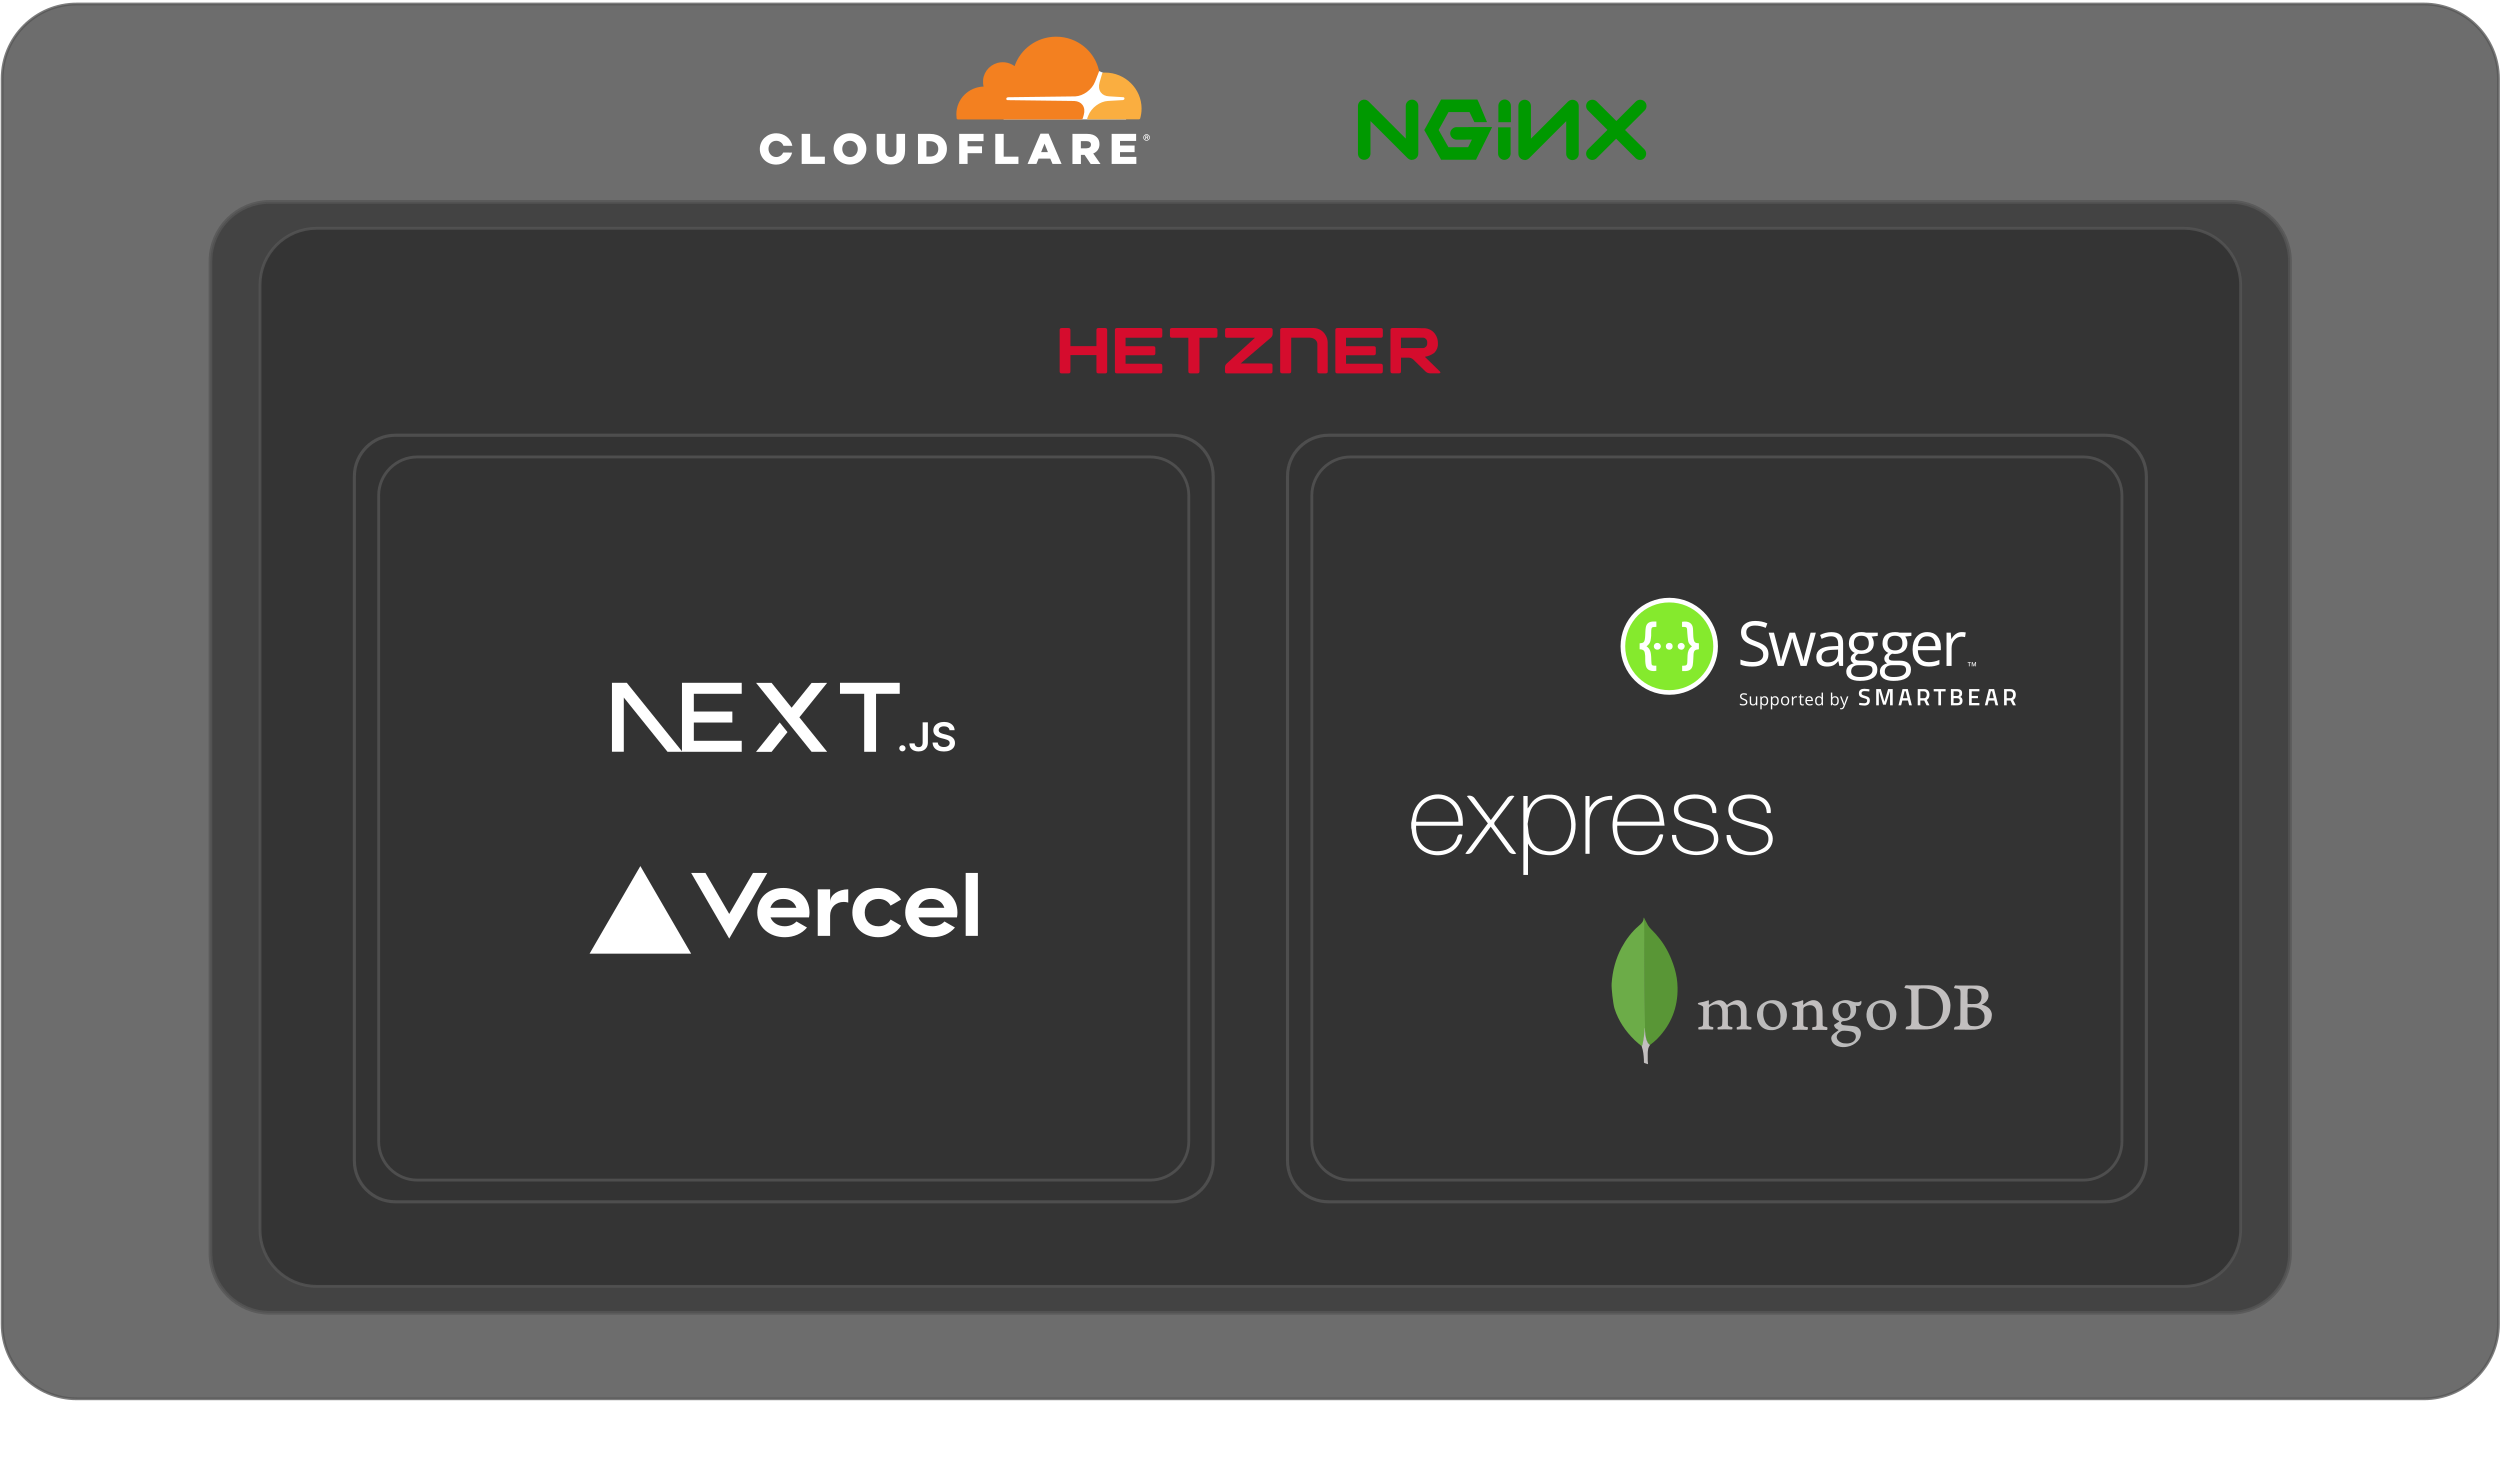 <svg width="4024" height="2383" xmlns="http://www.w3.org/2000/svg" xmlns:xlink="http://www.w3.org/1999/xlink" xml:space="preserve" overflow="hidden"><defs><filter id="fx0" x="-10%" y="-10%" width="120%" height="120%" filterUnits="userSpaceOnUse" primitiveUnits="userSpaceOnUse"><feComponentTransfer color-interpolation-filters="sRGB"><feFuncR type="discrete" tableValues="0.067 0.067"/><feFuncG type="discrete" tableValues="0.067 0.067"/><feFuncB type="discrete" tableValues="0.067 0.067"/><feFuncA type="linear" slope="1" intercept="0"/></feComponentTransfer><feGaussianBlur stdDeviation="14.749 14.758"/></filter><filter id="fx1" x="-10%" y="-10%" width="120%" height="120%" filterUnits="userSpaceOnUse" primitiveUnits="userSpaceOnUse"><feComponentTransfer color-interpolation-filters="sRGB"><feFuncR type="discrete" tableValues="0 0"/><feFuncG type="discrete" tableValues="0 0"/><feFuncB type="discrete" tableValues="0 0"/><feFuncA type="linear" slope="0.71" intercept="0"/></feComponentTransfer><feGaussianBlur stdDeviation="14.808 14.792"/></filter><filter id="fx2" x="-10%" y="-10%" width="120%" height="120%" filterUnits="userSpaceOnUse" primitiveUnits="userSpaceOnUse"><feComponentTransfer color-interpolation-filters="sRGB"><feFuncR type="discrete" tableValues="0 0"/><feFuncG type="discrete" tableValues="0 0"/><feFuncB type="discrete" tableValues="0 0"/><feFuncA type="linear" slope="0.71" intercept="0"/></feComponentTransfer><feGaussianBlur stdDeviation="14.808 14.792"/></filter><clipPath id="clip3"><rect x="0.232" y="0.086" width="647.537" height="387.829"/></clipPath><clipPath id="clip4"><rect x="0" y="0" width="648" height="388"/></clipPath><clipPath id="clip5"><rect x="0" y="0" width="648" height="388"/></clipPath><clipPath id="clip6"><rect x="1844" y="697" width="619" height="73"/></clipPath><clipPath id="clip7"><rect x="1844" y="697" width="619" height="73"/></clipPath><clipPath id="clip8"><rect x="1844" y="697" width="619" height="73"/></clipPath><clipPath id="clip9"><rect x="0.201" y="0.241" width="366.597" height="336.518"/></clipPath><clipPath id="clip10"><rect x="0" y="0" width="367" height="337"/></clipPath><clipPath id="clip11"><rect x="0" y="0" width="367" height="337"/></clipPath><clipPath id="clip12"><rect x="1091" y="1563" width="625" height="141"/></clipPath><clipPath id="clip13"><rect x="1091" y="1563" width="625" height="141"/></clipPath><clipPath id="clip14"><rect x="1091" y="1563" width="625" height="141"/></clipPath><clipPath id="clip15"><rect x="0.201" y="0.241" width="366.597" height="336.518"/></clipPath></defs><g transform="translate(-142 -169)"><g><path d="M145.5 295.583C145.5 229.263 199.263 175.5 265.583 175.5L4043.42 175.5C4109.74 175.5 4163.5 229.263 4163.5 295.583L4163.5 2300.42C4163.5 2366.74 4109.74 2420.5 4043.42 2420.5L265.583 2420.5C199.263 2420.5 145.5 2366.74 145.5 2300.42Z" stroke="#565656" stroke-width="4.583" stroke-linecap="butt" stroke-linejoin="miter" stroke-miterlimit="8" stroke-opacity="0.773" fill="#212121" fill-rule="evenodd" fill-opacity="0.655"/><g><g><g><path d="M2414.81 426.481C2412.18 426.481 2409.62 425.464 2407.65 423.524L2347.92 363.796 2347.92 416.156C2347.92 421.7 2343.4 426.25 2337.83 426.25 2332.26 426.25 2327.74 421.977 2327.74 416.156L2327.74 339.474C2327.74 335.386 2330.21 331.714 2333.97 330.143 2337.74 328.573 2342.06 329.45 2344.97 332.337L2404.7 392.066 2404.7 339.474C2404.7 333.931 2409.22 329.381 2414.79 329.381 2420.36 329.381 2424.88 333.908 2424.88 339.474L2424.88 416.156C2424.88 421.7 2420.36 426.25 2414.79 426.25M2461.51 329.242 2458.74 334.416 2437.26 373.404 2434.49 378.323 2437.26 383.243 2458.74 420.96 2461.63 426.134 2517.76 426.134 2520.53 420.452 2536.56 388.163 2543.72 373.519 2527.46 373.519 2486.46 373.635C2481.15 373.566 2476.23 378.393 2476.23 383.728 2476.23 389.064 2481.12 393.891 2486.46 393.822L2511.17 393.706 2505.12 405.947 2473.39 405.947 2457.61 378.185 2473.5 349.429 2507.32 349.429 2515.17 365.597 2535.49 365.597 2522.7 334.924 2519.93 329.242 2461.49 329.242M2563.72 329.127C2558.41 329.196 2553.69 334.07 2553.79 339.336L2553.79 365.666 2573.97 365.666 2573.97 339.336C2574.04 333.977 2569.35 329.058 2563.76 329.127M2596.1 426.481C2590.56 426.481 2586.01 421.954 2586.01 416.387L2586.01 339.636C2586.01 334.093 2590.53 329.543 2596.1 329.543 2601.67 329.543 2606.19 334.07 2606.19 339.636L2606.19 392.228 2665.92 332.499C2668.81 329.612 2673.15 328.757 2676.92 330.305 2680.68 331.852 2683.15 335.548 2683.15 339.636L2683.15 416.618C2683.15 422.161 2678.63 426.712 2673.06 426.712 2667.49 426.712 2662.97 422.185 2662.97 416.618L2662.97 364.003 2603.24 423.732C2601.34 425.626 2598.78 426.688 2596.08 426.688M2757.87 378.046 2789.28 346.773C2793.21 342.847 2793.21 336.449 2789.31 332.499 2785.4 328.55 2778.98 328.573 2775.03 332.476L2743.62 363.819 2712.21 332.476C2708.28 328.55 2701.86 328.55 2697.93 332.499 2694.01 336.449 2694.01 342.847 2697.96 346.773L2729.37 378.046 2697.98 409.227C2694.05 413.154 2694.05 419.552 2697.96 423.501 2699.85 425.418 2702.42 426.504 2704.89 426.504 2707.36 426.504 2710.04 425.534 2712 423.547L2743.34 392.297 2774.69 423.547C2776.58 425.441 2779.14 426.504 2781.8 426.504 2784.46 426.504 2786.97 425.511 2788.73 423.501 2792.66 419.575 2792.66 413.177 2788.71 409.227L2757.41 378.046M2563.26 426.411C2557.94 426.342 2553.23 421.469 2553.32 416.202L2553.32 373.935 2573.51 373.935 2573.51 416.156C2573.58 421.515 2568.89 426.434 2563.3 426.365" fill="#009900" fill-rule="nonzero" fill-opacity="1"/></g></g></g><g><g><g><path d="M615.158 167.473C612.267 167.491 609.909 165.161 609.892 162.27 609.892 162.249 609.892 162.228 609.892 162.207 609.892 159.359 612.223 156.941 615.158 156.941 618.006 156.941 620.424 159.272 620.424 162.207 620.376 165.095 618.046 167.425 615.158 167.473M615.158 157.978C612.825 157.985 610.936 159.874 610.929 162.207 610.936 164.54 612.825 166.429 615.158 166.436 617.491 166.429 619.38 164.54 619.387 162.207 619.38 159.874 617.491 157.985 615.158 157.978M617.834 164.97 616.622 164.97 615.587 162.983 614.206 162.983 614.206 164.97 613.083 164.97 613.083 159.185 615.846 159.185C617.058 159.185 617.834 159.96 617.834 161.085 617.846 161.861 617.358 162.558 616.624 162.81L617.836 164.992ZM615.761 161.948C616.193 161.948 616.624 161.688 616.624 161.085 616.624 160.394 616.28 160.222 615.761 160.222L614.036 160.222 614.036 161.948 615.761 161.948ZM103.419 204.852 66.582 204.852 66.582 156.422 80.049 156.422 80.049 193.109 103.444 193.109ZM117.318 180.766 117.318 180.597C117.318 166.698 128.539 155.392 143.476 155.392 158.412 155.392 169.461 166.528 169.461 180.427L169.461 180.597C169.461 194.496 158.24 205.802 143.303 205.802 128.367 205.802 117.318 194.665 117.318 180.766M155.819 180.766 155.819 180.597C155.819 173.605 150.812 167.558 143.386 167.558 136.047 167.558 131.128 173.515 131.128 180.507L131.128 180.677C131.128 187.669 136.135 193.715 143.473 193.715 150.896 193.715 155.819 187.758 155.819 180.766M185.943 183.614 185.943 156.422 199.583 156.422 199.583 183.355C199.583 190.347 203.121 193.631 208.477 193.631 213.833 193.631 217.371 190.436 217.371 183.704L217.371 156.422 231.011 156.422 231.011 183.268C231.011 198.892 222.117 205.709 208.307 205.709 194.581 205.709 185.948 198.802 185.948 183.607M251.553 156.415 270.2 156.415C287.465 156.415 297.566 166.342 297.566 180.328L297.566 180.497C297.566 194.481 287.38 204.842 269.943 204.842L251.555 204.842 251.555 156.422ZM270.457 192.93C278.486 192.93 283.834 188.527 283.834 180.672L283.834 180.502C283.834 172.732 278.483 168.244 270.457 168.244L265.018 168.244 265.018 192.848 270.457 192.848ZM330.454 176.443 353.416 176.443 353.416 187.579 330.454 187.579 330.454 204.844 317.076 204.844 317.076 156.422 355.835 156.422 355.835 168.162 330.456 168.162ZM411.341 204.847 374.504 204.847 374.504 156.422 387.882 156.422 387.882 193.109 411.366 193.109ZM446.39 156.076 459.339 156.076 479.971 204.849 465.551 204.849 462.013 196.216 443.366 196.216 439.912 204.849 425.841 204.849 446.39 156.076ZM458.217 185.771 452.866 172.071 447.428 185.798 458.217 185.798ZM497.236 156.422 520.114 156.422C527.538 156.422 532.632 158.322 535.911 161.688 538.759 164.451 540.225 168.159 540.225 172.997L540.225 173.166C540.225 180.59 536.25 185.512 530.298 188.015L541.866 204.936 526.326 204.936 516.571 190.262 510.701 190.262 510.701 204.936 497.234 204.936 497.234 156.422ZM519.533 179.644C524.108 179.644 526.697 177.4 526.697 173.949L526.697 173.779C526.697 169.982 523.934 168.084 519.445 168.084L510.641 168.084 510.641 179.652 519.535 179.652ZM572.882 175.156 596.104 175.156 596.104 185.771 572.882 185.771 572.882 193.454 598.867 193.454 598.867 204.849 559.589 204.849 559.589 156.422 598.523 156.422 598.523 167.818 572.882 167.818ZM37.206 186.467C35.306 190.696 31.336 193.718 26.155 193.718 18.816 193.718 13.809 187.586 13.809 180.679L13.809 180.51C13.809 173.518 18.729 167.561 26.067 167.561 31.593 167.561 35.822 170.929 37.548 175.59L51.706 175.59C49.462 164.022 39.273 155.474 26.155 155.474 11.221 155.47 0 166.783 0 180.679L0 180.849C0 194.748 11.051 205.884 25.985 205.884 38.762 205.884 48.776 197.595 51.364 186.544L37.206 186.457Z" fill="#FFFFFF" fill-rule="nonzero" fill-opacity="1" transform="matrix(1.012 0 0 1 1365 228.057)"/><path d="M387.693 133.115 582.617 133.115 582.617 79.16 545.586 57.925 539.197 55.162 387.695 56.197Z" fill="#FFFFFF" fill-rule="nonzero" fill-opacity="1" transform="matrix(1.012 0 0 1 1365 228.057)"/><path d="M515.195 126.036C517.007 119.819 516.317 114.122 513.294 109.895 510.532 106.01 505.871 103.764 500.256 103.507L393.989 102.125C393.332 102.13 392.716 101.806 392.348 101.262 392.004 100.744 391.917 100.051 392.089 99.362 392.433 98.328 393.47 97.55 394.592 97.462L501.809 96.081C514.499 95.475 528.311 85.204 533.146 72.597L539.277 56.602C539.536 55.911 539.621 55.22 539.447 54.529 532.547 23.307 504.662 0 471.341 0 440.61 0 414.538 19.856 405.215 47.392 398.893 42.685 391.046 40.499 383.202 41.261 368.442 42.729 356.616 54.554 355.147 69.316 354.803 73.113 355.06 76.828 355.922 80.279 331.837 80.97 312.59 100.652 312.59 124.909 312.59 127.09 312.759 129.223 313.021 131.38 313.191 132.415 314.056 133.193 315.093 133.193L511.225 133.193C512.347 133.193 513.406 132.417 513.728 131.292L515.197 126.026Z" fill="#F38020" fill-rule="nonzero" fill-opacity="1" transform="matrix(1.012 0 0 1 1365 228.057)"/><path d="M549.034 57.753 546.102 57.84C545.411 57.84 544.808 58.359 544.551 59.052L540.431 73.472C538.618 79.688 539.309 85.386 542.331 89.612 545.094 93.498 549.754 95.744 555.369 96.001L577.986 97.382C578.643 97.377 579.258 97.701 579.627 98.245 579.971 98.764 580.058 99.539 579.886 100.145 579.542 101.18 578.504 101.958 577.382 102.045L553.816 103.427C541.039 104.033 527.315 114.303 522.48 126.911L520.754 131.314C520.41 132.177 521.013 133.04 521.966 133.04L602.936 133.04C603.886 133.04 604.749 132.434 605.008 131.489 606.39 126.482 607.189 121.213 607.189 115.777 607.189 83.835 581.119 57.765 549.092 57.765" fill="#FAAE40" fill-rule="nonzero" fill-opacity="1" transform="matrix(1.012 0 0 1 1365 228.057)"/></g></g></g><g clip-path="url(#clip3)" filter="url(#fx0)" transform="matrix(5.998 0 0 5.995 211 225)"><g clip-path="url(#clip4)"><g clip-path="url(#clip5)" transform="matrix(1 0 0 1 -2.30968e-06 -5.51343e-07)"><path d="M44.978 60.815C44.978 52.003 52.117 44.859 60.924 44.859L587.076 44.859C595.883 44.859 603.022 52.003 603.022 60.815L603.022 327.185C603.022 335.997 595.883 343.141 587.076 343.141L60.924 343.141C52.117 343.141 44.978 335.997 44.978 327.185Z" stroke="#565656" stroke-width="1" stroke-linecap="butt" stroke-linejoin="miter" stroke-miterlimit="8" stroke-opacity="0.773" fill="#2D2D2D" fill-rule="evenodd" fill-opacity="0.651"/></g></g></g><path d="M560.5 627.594C560.5 577.284 601.284 536.5 651.594 536.5L3657.41 536.5C3707.72 536.5 3748.5 577.284 3748.5 627.594L3748.5 2148.41C3748.5 2198.72 3707.72 2239.5 3657.41 2239.5L651.594 2239.5C601.284 2239.5 560.5 2198.72 560.5 2148.41Z" stroke="#565656" stroke-width="4.583" stroke-linecap="butt" stroke-linejoin="miter" stroke-miterlimit="8" stroke-opacity="0.773" fill="#2D2D2D" fill-rule="evenodd" fill-opacity="0.651"/><g clip-path="url(#clip6)"><g clip-path="url(#clip7)"><g clip-path="url(#clip8)"><path d="M571.296 46.347C576.716 45.411 581.822 43.156 586.165 39.782L586.165 39.782C590.172 35.588 592.181 29.872 591.68 24.093 591.695 19.389 590.399 14.774 587.938 10.766 584.304 4.569 577.783 0.63 570.607 0.295L567.029 0.295 558.659 0 520.781 0C518.483 0 517.498 0.952 517.498 3.282L517.498 69.652C517.498 71.95 518.45 72.934 520.781 72.934L530.628 72.934C532.925 72.934 533.91 71.982 533.91 69.652L533.91 47.66 545.956 47.66C548.605 47.798 551.124 48.854 553.079 50.647L572.182 69.849C573.924 71.63 576.262 72.705 578.747 72.869L593.419 72.869C595.717 72.869 596.275 71.523 594.667 69.882ZM568.802 32.233 533.844 32.233 533.844 15.493 568.802 15.493C572.352 15.929 575 18.974 574.94 22.55L574.94 25.143C575.002 28.726 572.357 31.781 568.802 32.233Z" fill="#D50C2D" fill-rule="nonzero" fill-opacity="1" transform="matrix(1.029 0 0 1 1847.63 697)"/><path d="M502.202 57.507 447.945 57.507 447.945 43.82 491.239 43.82C493.537 43.82 494.522 42.868 494.522 40.537L494.522 32.561C494.522 30.263 493.57 29.279 491.239 29.279L447.912 29.279 447.912 15.624 502.202 15.624C504.5 15.624 505.485 14.672 505.485 12.342L505.485 3.282C505.485 0.985 504.533 0 502.202 0L434.52 0C432.222 0 431.238 0.952 431.238 3.282L431.238 69.718C431.238 72.015 432.189 73 434.52 73L502.202 73C504.5 73 505.485 72.048 505.485 69.718L505.485 60.757C505.485 58.459 504.402 57.507 502.202 57.507Z" fill="#D50C2D" fill-rule="nonzero" fill-opacity="1" transform="matrix(1.029 0 0 1 1847.63 697)"/><path d="M419.257 23.961C419.328 19.317 418.039 14.752 415.548 10.832 411.889 4.481 405.272 0.407 397.954 6.26062e-07L348.194 0C345.863 0 344.911 0.952 344.911 3.282L344.911 69.652C344.911 71.95 345.863 72.934 348.194 72.934L358.894 72.934C361.192 72.934 362.176 72.015 362.176 69.652L362.176 15.526 390.996 15.526C397.134 15.526 403.108 19.596 403.108 25.734L403.108 69.718C403.108 72.015 404.06 73 406.39 73L416.073 73C418.403 73 419.355 72.048 419.355 69.718Z" fill="#D50C2D" fill-rule="nonzero" fill-opacity="1" transform="matrix(1.029 0 0 1 1847.63 697)"/><path d="M329.78 57.08 283.006 57.08 329.878 15.887C331.78 14.431 332.973 12.235 333.16 9.847L333.16 3.282C333.16 0.985 332.176 0 329.878 0L262.031 0C259.734 0 258.749 0.952 258.749 3.282L258.749 12.374C258.749 14.672 259.701 15.657 262.031 15.657L305.523 15.657 261.9 56.588C260.014 58.057 258.825 60.246 258.618 62.628L258.618 69.75C258.618 72.048 259.57 73.033 261.9 73.033L329.681 73.033C331.979 73.033 332.963 72.081 332.963 69.75L332.963 60.33C333.029 58.032 332.077 57.08 329.78 57.08Z" fill="#D50C2D" fill-rule="nonzero" fill-opacity="1" transform="matrix(1.029 0 0 1 1847.63 697)"/><path d="M243.519 0 175.771 0C173.44 0 172.488 0.919 172.488 3.282L172.488 12.342C172.488 14.639 173.408 15.624 175.771 15.624L201.308 15.624 201.308 69.718C201.308 72.015 202.26 73 204.59 73L215.422 73C217.719 73 218.704 72.048 218.704 69.718L218.704 15.591 243.552 15.591C245.849 15.591 246.834 14.639 246.834 12.309L246.834 3.282C246.768 1.05 245.817 0 243.519 0Z" fill="#D50C2D" fill-rule="nonzero" fill-opacity="1" transform="matrix(1.029 0 0 1 1847.63 697)"/><path d="M157.258 57.507 103.099 57.507 103.099 43.82 146.394 43.82C148.691 43.82 149.676 42.868 149.676 40.537L149.676 32.561C149.676 30.263 148.757 29.279 146.394 29.279L103.099 29.279 103.099 15.624 157.258 15.624C159.556 15.624 160.541 14.672 160.541 12.342L160.541 3.282C160.541 0.985 159.589 0 157.258 0L89.707 0C87.409 0 86.425 0.952 86.425 3.282L86.425 69.718C86.425 72.015 87.377 73 89.707 73L157.258 73C159.556 73 160.541 72.048 160.541 69.718L160.541 60.757C160.508 58.459 159.556 57.507 157.258 57.507Z" fill="#D50C2D" fill-rule="nonzero" fill-opacity="1" transform="matrix(1.029 0 0 1 1847.63 697)"/><path d="M70.998 0 60.789 0C58.492 0 57.507 0.952 57.507 3.282L57.507 29.115 16.838 29.115 16.838 3.282C16.838 0.985 15.887 0 13.556 0L3.282 0C0.952 0 0 0.952 0 3.282L0 69.75C0 72.081 0.952 73.033 3.282 73.033L13.556 73.033C15.854 73.033 16.838 72.114 16.838 69.75L16.838 43.491 57.54 43.491 57.54 69.75C57.54 72.048 58.492 73.033 60.822 73.033L71.03 73.033C73.328 73.033 74.313 72.081 74.313 69.75L74.313 3.282C74.247 1.05 73.295 0 70.998 0Z" fill="#D50C2D" fill-rule="nonzero" fill-opacity="1" transform="matrix(1.029 0 0 1 1847.63 697)"/></g></g></g><g clip-path="url(#clip9)" filter="url(#fx1)" transform="matrix(4.995 0 0 5 487 644)"><g clip-path="url(#clip10)"><g clip-path="url(#clip11)" transform="matrix(1 0 0 1 -7.45058e-07 1.41263e-05)"><path d="M45.125 58.316C45.125 51.026 51.041 45.116 58.339 45.116L308.661 45.116C315.959 45.116 321.875 51.026 321.875 58.316L321.875 278.684C321.875 285.974 315.959 291.884 308.661 291.884L58.339 291.884C51.041 291.884 45.125 285.974 45.125 278.684Z" stroke="#565656" stroke-width="1" stroke-linecap="butt" stroke-linejoin="miter" stroke-miterlimit="8" stroke-opacity="0.773" fill="#343434" fill-rule="evenodd" fill-opacity="0.651"/></g></g></g><path d="M751.5 966.762C751.5 932.376 779.376 904.5 813.762 904.5L1993.24 904.5C2027.62 904.5 2055.5 932.376 2055.5 966.762L2055.5 2006.24C2055.5 2040.62 2027.62 2068.5 1993.24 2068.5L813.762 2068.5C779.376 2068.5 751.5 2040.62 751.5 2006.24Z" stroke="#565656" stroke-width="4.583" stroke-linecap="butt" stroke-linejoin="miter" stroke-miterlimit="8" stroke-opacity="0.773" fill="#343434" fill-rule="evenodd" fill-opacity="0.651"/><g><g><g><path d="M366.687 0.046 462.766 0.046 462.766 17.78 424.652 17.78 424.652 111.075 405.594 111.075 405.594 17.78 366.687 17.78 366.687 0.046ZM208.673 0.046 208.673 17.78 131.659 17.78 131.659 46.308 193.594 46.308 193.594 64.042 131.659 64.042 131.659 93.341 208.673 93.341 208.673 111.076 112.602 111.076 112.602 17.78 112.594 17.78 112.594 0.046 208.673 0.046ZM256.648 0.092 231.709 0.092 321.037 111.121 346.049 111.121 301.38 55.644 345.978 0.176 321.037 0.216 288.893 40.138 256.648 0.092ZM282.24 79.401 269.751 63.872 231.637 111.206 256.648 111.206 282.24 79.401Z" fill="#FFFFFF" fill-rule="nonzero" fill-opacity="1" transform="matrix(1.001 0 0 1 1127 1268)"/><path d="M113.27 111.075 23.821 0 0 0 0 111.028 19.057 111.028 19.057 23.733 89.33 111.075 113.27 111.075Z" fill="#FFFFFF" fill-rule="evenodd" fill-opacity="1" transform="matrix(1.001 0 0 1 1127 1268)"/><path d="M467.05 110.397C465.71 110.419 464.419 109.895 463.473 108.947 462.479 107.979 461.988 106.809 462 105.421 461.988 104.073 462.479 102.915 463.473 101.948 464.419 100.999 465.71 100.476 467.05 100.498 468.393 100.498 469.567 100.981 470.561 101.948 471.569 102.914 472.072 104.073 472.086 105.421 472.084 106.306 471.837 107.173 471.375 107.927 470.921 108.673 470.286 109.29 469.528 109.722 468.779 110.17 467.922 110.403 467.05 110.397ZM499.576 63.623 508.021 63.623 508.021 96.159C508.009 99.148 507.362 101.706 506.097 103.856 504.819 106.007 503.05 107.647 500.777 108.805 498.518 109.95 495.87 110.537 492.862 110.537 490.111 110.537 487.645 110.04 485.45 109.073 483.255 108.107 481.512 106.656 480.234 104.747 478.942 102.838 478.309 100.458 478.309 97.609L486.768 97.609C486.78 98.856 487.065 99.938 487.606 100.841 488.14 101.734 488.92 102.454 489.853 102.914 490.821 103.398 491.932 103.641 493.184 103.641 494.54 103.641 495.702 103.361 496.645 102.787 497.587 102.227 498.311 101.387 498.815 100.268 499.305 99.162 499.564 97.787 499.576 96.159L499.576 63.623ZM542.768 76.348C542.562 74.375 541.658 72.835 540.083 71.742 538.494 70.636 536.441 70.087 533.922 70.087 532.154 70.087 530.631 70.354 529.366 70.876 528.1 71.411 527.119 72.122 526.446 73.027 525.776 73.93 525.44 74.96 525.413 76.118 525.413 77.085 525.646 77.924 526.098 78.624 526.55 79.338 527.156 79.936 527.945 80.419 528.755 80.929 529.621 81.344 530.528 81.654 531.482 81.984 532.438 82.264 533.393 82.494L537.796 83.574C539.551 83.973 541.266 84.527 542.923 85.229 544.516 85.888 546.007 86.771 547.351 87.85 548.642 88.889 549.699 90.19 550.451 91.666 551.213 93.156 551.6 94.899 551.6 96.909 551.6 99.62 550.903 101.998 549.495 104.061 548.088 106.109 546.06 107.712 543.401 108.87 540.753 110.015 537.551 110.6 533.781 110.6 530.14 110.6 526.963 110.04 524.291 108.92 521.605 107.814 519.512 106.184 518.002 104.048 516.491 101.91 515.678 99.302 515.561 96.236L523.929 96.236C524.045 97.838 524.562 99.175 525.44 100.255 526.33 101.324 527.492 102.113 528.913 102.648 530.347 103.169 531.947 103.436 533.717 103.436 535.563 103.436 537.19 103.156 538.597 102.61 539.992 102.063 541.089 101.298 541.877 100.306 542.678 99.326 543.078 98.169 543.091 96.845 543.078 95.637 542.716 94.632 542.019 93.842 541.309 93.054 540.328 92.392 539.075 91.858 537.642 91.266 536.165 90.786 534.659 90.42L529.314 89.071C525.453 88.091 522.392 86.603 520.158 84.605 517.912 82.607 516.801 79.961 516.801 76.639 516.801 73.917 517.549 71.525 519.062 69.476 520.558 67.428 522.612 65.836 525.208 64.705 527.816 63.56 530.76 63 534.039 63 537.371 63 540.288 63.56 542.807 64.705 545.324 65.838 547.301 67.416 548.733 69.426 550.167 71.436 550.916 73.738 550.955 76.348L542.768 76.348Z" fill="#FFFFFF" fill-rule="nonzero" fill-opacity="1" transform="matrix(1.001 0 0 1 1127 1268)"/></g></g></g><g clip-path="url(#clip12)"><g clip-path="url(#clip13)"><g clip-path="url(#clip14)"><path d="M310.691 35.254C286.372 35.254 268.837 51.115 268.837 74.906 268.837 98.697 288.574 114.557 312.893 114.557 327.586 114.557 340.54 108.742 348.559 98.939L331.706 89.202C327.257 94.071 320.493 96.912 312.893 96.912 302.343 96.912 293.377 91.405 290.049 82.594L351.775 82.594C352.258 80.127 352.545 77.571 352.545 74.884 352.545 51.115 335.009 35.254 310.691 35.254ZM289.852 67.196C292.605 58.406 300.138 52.877 310.668 52.877 321.221 52.877 328.754 58.406 331.487 67.196L289.852 67.196ZM547.894 35.254C523.576 35.254 506.04 51.115 506.04 74.906 506.04 98.697 525.778 114.557 550.097 114.557 564.789 114.557 577.743 108.742 585.76 98.939L568.91 89.202C564.461 94.071 557.697 96.912 550.097 96.912 539.547 96.912 530.581 91.405 527.253 82.594L588.979 82.594C589.462 80.127 589.748 77.571 589.748 74.884 589.748 51.115 572.213 35.254 547.894 35.254ZM527.078 67.196C529.831 58.406 537.364 52.877 547.894 52.877 558.447 52.877 565.98 58.406 568.711 67.196L527.078 67.196ZM441.101 74.906C441.101 88.123 449.735 96.934 463.127 96.934 472.205 96.934 479.011 92.815 482.514 86.096L499.431 95.855C492.426 107.53 479.298 114.557 463.127 114.557 438.786 114.557 421.273 98.697 421.273 74.906 421.273 51.115 438.809 35.254 463.127 35.254 479.298 35.254 492.404 42.282 499.431 53.957L482.514 63.715C479.011 56.997 472.205 52.877 463.127 52.877 449.757 52.877 441.101 61.688 441.101 74.906ZM622.791 11.023 622.791 112.354 602.967 112.354 602.967 11.023 622.791 11.023ZM81.396 0.009 162.791 140.991 0 140.991 81.396 0.009ZM284.895 11.023 223.854 116.76 162.813 11.023 185.701 11.023 223.854 77.109 262.008 11.023 284.895 11.023ZM414.664 37.457 414.664 58.803C412.462 58.164 410.128 57.724 407.617 57.724 394.817 57.724 385.587 66.535 385.587 79.752L385.587 112.354 365.763 112.354 365.763 37.457 385.587 37.457 385.587 57.724C385.587 46.533 398.606 37.457 414.664 37.457Z" fill="#FFFFFF" fill-rule="nonzero" fill-opacity="1" transform="matrix(1.004 0 0 1 1091 1563)"/></g></g></g><g clip-path="url(#clip15)" filter="url(#fx2)" transform="matrix(4.995 0 0 5 1989 644)"><g transform="translate(5.68434e-14 0)"><g transform="matrix(1 0 0 1 2.11298e-05 1.41263e-05)"><path d="M45.125 58.316C45.125 51.026 51.041 45.116 58.339 45.116L308.661 45.116C315.959 45.116 321.875 51.026 321.875 58.316L321.875 278.684C321.875 285.974 315.959 291.884 308.661 291.884L58.339 291.884C51.041 291.884 45.125 285.974 45.125 278.684Z" stroke="#565656" stroke-width="1" stroke-linecap="butt" stroke-linejoin="miter" stroke-miterlimit="8" stroke-opacity="0.773" fill="#343434" fill-rule="evenodd" fill-opacity="0.651"/></g></g></g><path d="M2253.5 966.762C2253.5 932.376 2281.38 904.5 2315.76 904.5L3495.24 904.5C3529.62 904.5 3557.5 932.376 3557.5 966.762L3557.5 2006.24C3557.5 2040.62 3529.62 2068.5 3495.24 2068.5L2315.76 2068.5C2281.38 2068.5 2253.5 2040.62 2253.5 2006.24Z" stroke="#565656" stroke-width="4.583" stroke-linecap="butt" stroke-linejoin="miter" stroke-miterlimit="8" stroke-opacity="0.773" fill="#343434" fill-rule="evenodd" fill-opacity="0.651"/><g><g><g><path d="M93.114 29.721 99.4 41.543C100.769 43.675 102.362 45.655 104.152 47.448 109.417 52.713 114.428 58.232 118.914 64.143 129.571 78.138 136.762 93.68 141.9 110.507 144.98 120.783 146.652 131.313 146.779 141.97 147.298 173.819 136.376 201.17 114.29 223.902 110.711 227.506 106.846 230.813 102.733 233.792 100.542 233.792 99.521 232.062 98.622 230.58 96.892 227.697 95.923 224.543 95.409 221.336 94.637 217.484 94.124 213.632 94.383 209.647L94.383 207.848C94.256 207.462 92.33 30.627 93.097 29.727Z" fill="#599636" fill-rule="nonzero" fill-opacity="1" transform="matrix(1.003 0 0 1 2695 1617)"/><path d="M93.114 29.341C92.855 28.822 92.595 29.214 92.342 29.468 92.469 32.034 91.569 34.346 90.15 36.532 88.611 38.723 86.552 40.384 84.499 42.183 73.07 52.073 64.085 64.016 56.888 77.371 47.385 95.352 42.379 114.613 40.972 134.905 40.338 142.229 43.279 168.041 45.597 175.486 51.883 195.265 63.185 211.827 77.89 226.209 81.489 229.669 85.341 232.887 89.32 235.966 90.473 235.966 90.606 234.94 90.86 234.167 91.366 232.527 91.751 230.852 92.013 229.156 93.166 222.738 93.812 216.314 94.579 209.895L93.166 29.341Z" fill="#6CAC48" fill-rule="nonzero" fill-opacity="1" transform="matrix(1.003 0 0 1 2695 1617)"/><path d="M99.417 241.623C99.677 238.671 101.147 236.232 102.629 233.792 101.09 233.158 99.931 231.866 99.031 230.448 98.27 229.092 97.625 227.674 97.105 226.209 95.306 220.817 94.914 215.166 94.406 209.641L94.406 206.297C93.772 206.816 93.633 211.175 93.633 211.821 93.259 217.645 92.489 223.437 91.327 229.156 90.94 231.463 90.692 233.781 89.274 235.834 89.274 236.093 89.274 236.353 89.401 236.733 91.707 243.538 92.353 250.475 92.745 257.539L92.745 260.106C92.745 263.185 92.618 262.545 95.185 263.566 96.211 263.952 97.376 264.085 98.397 264.852 99.169 264.852 99.296 264.217 99.296 263.698L98.91 259.46 98.91 247.638C98.783 245.585 99.169 243.526 99.429 241.6Z" fill="#C2BFBF" fill-rule="nonzero" fill-opacity="1" transform="matrix(1.003 0 0 1 2695 1617)"/><path d="M196.932 187.913 196.932 200.144C196.919 200.628 196.948 201.112 197.018 201.591 197.18 203.044 198.068 203.927 199.371 204.33 200.592 204.652 201.833 204.895 203.085 205.057 203.806 205.138 204.048 205.461 204.134 206.233 204.215 208.973 203.973 209.295 201.314 209.128 195.124 208.766 188.919 208.766 182.728 209.128L182.14 209.128C180.208 209.215 180.047 209.048 180.047 207.116 180.047 206.793 180.128 206.395 180.128 206.066 180.128 205.478 180.531 205.184 181.096 205.184 182.394 205.028 183.593 204.705 184.804 204.463 186.494 204.059 187.457 203.016 187.619 201.32 187.855 199.475 187.855 197.543 187.855 195.686L187.936 174.119C187.988 172.845 187.301 171.654 186.171 171.062 184.716 170.254 183.177 169.606 181.581 169.131 181.096 168.969 180.612 168.9 180.214 168.646 179.038 168.081 179.003 167.037 180.128 166.397 180.531 166.155 181.016 165.994 181.494 165.907 186.379 165.187 191.178 163.973 195.819 162.286 196.782 161.963 197.03 162.055 197.111 163.012 197.197 163.6 197.111 164.31 197.03 164.858 196.874 165.907 196.874 166.951 196.874 167.925 196.874 168.329 196.955 168.733 197.353 168.969 197.751 169.206 198.16 168.969 198.529 168.739 200.185 167.436 201.933 166.254 203.759 165.204 206.412 163.756 209.238 162.464 212.294 162.066 216.008 161.582 219.214 162.545 222.04 164.961 223.206 166.006 224.233 167.196 225.096 168.502 225.904 169.678 225.978 169.707 227.028 168.906 230.084 166.645 233.302 164.638 236.768 163.191 240.389 161.657 244.092 161.421 247.788 162.707 251.571 164.073 254.149 166.726 255.677 170.347 256.974 173.248 257.528 176.235 257.528 179.361L257.528 200.922C257.528 202.37 258.116 203.275 259.546 203.984 261.074 204.573 262.764 204.867 264.373 205.195 265.417 205.426 265.417 205.426 265.417 206.487 265.261 209.14 265.019 209.301 262.441 209.14 255.982 208.778 249.507 208.778 243.048 209.14 241.756 209.221 241.756 209.221 241.681 207.929L241.681 207.525C241.6 205.351 241.6 205.351 243.699 204.878L245.787 204.313C247.244 203.97 248.276 202.673 248.284 201.176L248.515 195.138 248.359 179.372C248.298 177.964 247.999 176.576 247.477 175.266 245.458 170.353 241.041 168.589 236.774 169.073 233.55 169.396 230.736 170.682 228.078 172.533 227.512 172.937 227.115 173.415 227.195 174.223 227.922 179.378 227.432 184.528 227.518 189.677L227.518 200.865C227.518 202.877 228.326 203.84 230.257 204.325L233.971 205.132C234.536 205.213 234.853 205.455 234.853 206.101L234.853 206.689C234.767 208.938 234.617 209.042 232.356 209.019 225.949 208.739 219.532 208.739 213.125 209.019 210.945 209.099 210.766 208.857 210.87 206.666 210.951 205.368 211.1 205.299 212.311 205.051L214.964 204.573C217.323 204.088 218.188 203.206 218.349 200.709L218.58 195.317 218.424 179.142C218.263 177.123 217.836 175.197 216.734 173.346 215.126 170.365 212.611 168.842 209.169 168.675 205.709 168.444 202.652 169.725 199.746 171.328 197.728 172.504 196.845 173.9 197.007 176.235L197.007 187.993ZM348.549 188.403 348.549 199.752C348.561 200.557 348.613 201.362 348.705 202.162 348.773 203.262 349.561 204.183 350.637 204.423 352.026 204.827 353.458 205.068 354.904 205.143 355.711 205.224 355.867 205.547 355.948 206.193L355.948 206.758C355.867 209.572 355.544 209.895 352.811 209.74 346.699 209.377 340.572 209.377 334.461 209.74L332.108 209.82C331.624 209.82 331.52 209.59 331.382 209.255 331.147 208.141 331.147 206.99 331.382 205.876 331.462 205.391 331.785 205.288 332.264 205.149 333.44 204.994 334.444 204.746 335.562 204.561 337.581 204.077 338.302 203.264 338.377 201.182L338.613 194.423 338.613 174.626C338.613 173.173 338.048 172.291 336.768 171.645 335.294 170.87 333.756 170.224 332.172 169.713 331.697 169.575 331.239 169.386 330.805 169.148 329.755 168.421 329.629 167.383 330.644 166.576 331.102 166.198 331.666 165.97 332.258 165.924 337.408 165.117 342.396 163.998 347.223 162.061 347.788 161.83 348.03 161.98 348.272 162.464 348.514 162.949 348.595 163.514 348.503 164.073L348.272 167.85C348.272 168.335 348.036 169.033 348.428 169.217 348.912 169.54 349.235 168.813 349.639 168.629 352.015 166.636 354.64 164.959 357.447 163.641 359.938 162.464 362.51 161.709 365.411 161.876 370.803 162.199 374.666 164.933 377.157 169.684 378.455 172.181 379.003 174.915 379.251 177.735L379.481 183.622 379.568 201.407C379.649 202.773 380.133 203.656 381.5 204.146 382.915 204.616 384.368 204.965 385.842 205.19 387.14 205.351 387.209 205.593 387.295 206.804L387.295 207.202C387.134 209.936 386.967 210.016 384.233 209.849 378.229 209.527 372.211 209.527 366.207 209.849 365.399 209.93 364.598 209.849 363.854 209.93 363.369 209.93 363.046 209.849 362.966 209.365 362.81 208.321 362.643 207.277 362.885 206.147 362.966 205.663 363.208 205.42 363.767 205.34L367.481 204.751C368.645 204.528 369.527 203.571 369.655 202.393L369.816 200.144 369.736 183.322C369.736 181.391 369.649 179.459 369.251 177.527 368.283 173.404 365.146 170.463 360.89 170.048 357.182 169.644 353.826 170.613 350.752 172.619 349.336 173.454 348.498 175.003 348.572 176.645L348.572 188.801C348.572 188.564 348.572 188.564 348.653 188.564Z" fill="#C2BFBF" fill-rule="nonzero" fill-opacity="1" transform="matrix(1.003 0 0 1 2695 1617)"/><path d="M584.239 165.625C583.356 159.748 581.182 154.524 577.399 149.939 574.105 145.884 569.841 142.726 565.001 140.759 559.938 138.671 554.54 138.019 549.068 137.864 546.813 137.783 516.077 138.267 513.822 137.864 513.251 137.783 512.853 137.944 512.524 138.429 512.121 139.017 511.717 139.64 511.475 140.274 510.512 142.454 510.512 142.293 512.841 142.61 514.773 142.933 516.624 143.094 518.475 143.659 520.165 144.224 521.376 145.187 521.774 147.039 521.935 147.921 522.097 176.241 522.097 189.447L521.774 198.869C521.693 199.59 521.613 200.311 521.37 200.957 521.047 201.926 520.488 202.721 519.525 203.137 518.463 203.636 517.317 203.935 516.146 204.019 513.966 204.255 513.649 204.342 512.922 206.758L512.691 207.64C512.53 208.69 512.605 208.851 513.655 208.851L537.713 209.082 547.136 208.926 553.652 208.119C561.057 206.752 567.659 203.69 573.288 198.783 576.504 195.944 579.13 192.499 581.015 188.645 583.264 184.141 584.233 179.222 584.475 174.24 584.879 171.426 584.706 168.531 584.244 165.63ZM572.567 177.048C572.244 182.204 571.2 187.192 568.547 191.696 565.168 197.572 560.336 201.672 553.658 203.114 550.763 203.708 547.868 204.002 544.829 203.604 542.649 203.367 540.562 203.119 538.549 202.393 534.928 201.101 533.642 198.864 533.561 195.329L533.48 146.808C533.48 143.907 534.778 143.273 536.86 143.186 540.024 142.962 543.202 143.014 546.357 143.342 549.701 143.666 552.982 144.46 556.103 145.701 558.419 146.667 560.564 147.999 562.458 149.645 566.717 153.274 569.793 158.094 571.292 163.485 572.584 167.914 572.821 172.418 572.584 176.921ZM651.12 184.943C651.12 184.458 651.12 184.061 651.04 183.576 650.313 179.147 647.978 175.768 644.362 173.196 642.026 171.501 639.374 170.376 636.635 169.575 636.15 169.413 635.752 169.246 635.268 169.171 635.349 168.767 635.591 168.687 635.833 168.606 637.442 167.799 638.97 166.916 640.337 165.711 642.834 163.618 644.46 161.04 645.325 157.903 645.809 156.213 645.809 154.524 645.648 152.748 645.381 148.549 643.219 144.699 639.772 142.287 636.064 139.548 631.721 138.423 627.218 138.342 618.527 138.181 609.762 138.342 601.077 138.342 598.58 138.342 596.089 138.498 593.506 138.106 593.027 138.019 592.329 137.87 591.977 138.429 591.389 139.478 590.68 140.516 590.443 141.727 590.363 142.293 590.53 142.61 591.17 142.69L596.723 143.498C598.903 143.821 600.431 145.032 600.587 146.958 600.743 148.294 600.82 149.638 600.818 150.983L600.662 166.028 600.581 195.801C600.581 197.566 600.345 199.261 600.016 201.026 599.857 202.176 599.037 203.124 597.923 203.448 596.314 203.927 594.786 204.411 593.096 204.411 592.166 204.32 591.297 204.885 591.003 205.772 590.678 206.496 590.436 207.254 590.282 208.033 590.121 208.996 590.363 209.324 591.332 209.209 592.052 209.122 618.608 209.774 623.596 209.29 626.577 208.967 629.484 208.563 632.448 207.681 637.511 206.078 642.188 203.736 645.884 199.792 648.946 196.568 650.717 192.711 650.872 188.201 651.109 187.157 651.109 186.113 651.109 184.983ZM612.092 151.963 612.322 145.528C612.322 144.322 612.812 143.763 614.018 143.515 615.949 143.111 617.881 143.284 619.813 143.359 621.745 143.515 623.59 143.757 625.522 144.322 629.057 145.372 631.802 147.385 633.417 150.758 634.149 152.293 634.533 153.971 634.541 155.671 634.622 157.92 634.455 160.1 633.572 162.263 632.206 165.244 630.037 167.176 626.895 167.741 623.752 168.306 614.825 168.064 613.458 168.064 612.247 168.064 612.161 167.908 612.161 166.697L612.161 159.12C611.972 156.764 611.945 154.398 612.08 152.038ZM638.238 195.259C637.01 198.733 634.294 201.476 630.833 202.739 628.901 203.46 626.97 203.915 624.951 203.783 622.449 203.702 619.957 203.783 617.466 203.304 614.087 202.577 612.559 199.354 612.316 197.024 611.913 192.918 612.155 188.732 612.08 185.675L612.08 175.053C612.08 173.761 612.242 173.363 613.608 173.363L621.18 173.444 626.329 174.038C629.951 174.845 633.249 176.212 635.827 179.02 637.92 181.281 639.051 184.009 639.287 186.99 639.524 189.804 639.374 192.543 638.324 195.196Z" fill="#C2BFBF" fill-rule="nonzero" fill-opacity="1" transform="matrix(1.003 0 0 1 2695 1617)"/><path d="M433.769 171.016 435.862 171.339C438.111 171.42 440.77 170.613 441.571 167.476 442.012 165.977 442.012 164.384 441.571 162.885 441.093 162.885 440.85 163.283 440.608 163.45 439.457 164.389 438.059 164.975 436.583 165.14 433.688 165.463 430.793 165.296 427.979 164.252L424.029 162.891C421.278 161.99 418.384 161.611 415.494 161.772 411.388 162.095 407.525 163.462 403.903 165.394 400.04 167.481 397.312 170.618 396.014 174.892 395.331 177.378 395.166 179.979 395.53 182.532 396.337 188.414 399.394 192.509 404.866 194.689 405.189 194.769 405.431 194.919 405.749 195.011 406.469 195.415 406.556 195.819 405.904 196.378L403.892 197.745 399.065 200.72C397.854 201.447 397.698 202.018 398.096 203.298 398.576 204.802 399.469 206.141 400.674 207.162 401.778 208.107 403.028 208.867 404.376 209.411 405.258 209.814 405.258 210.005 404.457 210.708L399.867 214.007C398.333 215.183 396.805 216.36 395.519 217.871 393.706 219.811 392.981 222.528 393.587 225.113 394.185 227.907 395.648 230.441 397.768 232.356 399.861 234.294 402.407 235.675 405.172 236.376 409.67 237.673 414.341 237.742 418.931 236.86 425.528 235.649 431.295 232.737 435.828 227.766 438.97 224.468 440.822 220.61 440.983 215.991 441.347 210.477 437.671 205.509 432.293 204.244L427.945 203.437 414.67 202.26C413.222 202.179 411.769 201.937 410.564 201.211 409.036 200.248 408.632 198.396 409.601 197.191 410.251 196.313 411.246 195.754 412.334 195.657L414.912 195.427C420 194.907 424.776 192.728 428.504 189.227 430.496 187.385 431.92 185.012 432.61 182.388 433.55 178.922 433.606 175.276 432.771 171.783 432.535 170.901 432.61 170.82 433.734 170.976ZM414.047 211.095C414.526 211.181 415.01 211.095 415.489 211.095 418.874 211.256 422.334 211.498 425.638 212.392 426.712 212.712 427.759 213.117 428.769 213.603 431.993 215.368 433.198 218.43 432.794 221.728 432.31 225.35 430.297 227.922 427.16 229.617 425.067 230.794 422.731 231.307 420.315 231.549 419.433 231.63 418.626 231.549 417.743 231.549 414.929 231.63 412.19 231.313 409.532 230.182 407.724 229.484 406.101 228.381 404.786 226.959 401.971 224.145 400.668 218.995 404.872 214.808 407.444 212.45 410.35 210.783 414.041 211.1ZM423.216 185.987C421.526 190.254 417.824 191.54 414.128 190.975 410.748 190.496 408.246 188.645 406.648 185.583 404.561 181.477 403.996 177.221 405.201 172.787 406.083 169.488 408.096 166.991 411.636 166.426 416.14 165.619 420.471 167.233 422.743 171.737 423.919 173.917 424.433 176.57 424.433 180.347 424.352 181.881 424.029 183.968 423.222 185.981ZM321.832 180.508C321.105 176.166 319.497 172.222 316.521 168.923 312.092 164.016 306.464 161.859 300.103 161.842 294.55 161.761 289.325 163.37 284.649 166.27 280.054 169.021 276.687 173.427 275.237 178.582 273.871 183.253 273.94 188.005 275.001 192.745 277.815 205.461 287.636 210.927 299.377 210.126 302.837 209.895 306.135 208.759 309.272 207.231 313.943 205.051 317.323 201.591 319.652 197.007 321.498 193.224 322.305 189.199 322.224 184.608L321.82 180.508ZM310.408 198.379C309.232 202.079 305.977 204.732 302.116 205.138 298.581 205.622 295.277 204.734 292.301 202.641 290.153 201.063 288.413 198.995 287.226 196.609 283.934 189.845 283.363 182.769 285.052 175.526 285.593 173.282 286.766 171.241 288.431 169.644 291.413 166.91 294.867 166.27 298.737 167.078 302.444 167.885 305.253 169.892 307.571 172.954 309.889 176.016 310.95 179.545 311.59 183.259 311.913 185.104 311.913 187.036 311.994 188.247 311.994 192.111 311.665 195.311 310.46 198.385ZM497.664 181.16C497.07 176.489 495.328 172.227 492.024 168.687 487.681 163.941 482.047 161.928 475.773 161.847 470.381 161.767 465.393 163.295 460.803 165.953 455.653 169.01 452.113 173.352 450.746 179.228 449.115 185.638 449.799 192.418 452.678 198.373 455.33 204.013 459.84 207.635 465.797 209.244 472.394 211.008 478.674 210.207 484.787 207.225 489.964 204.813 494.003 200.486 496.055 195.156 497.346 191.938 497.819 188.478 497.9 184.453 497.987 183.726 497.819 182.434 497.669 181.154ZM486.557 197.335C485.259 201.683 482.532 204.498 477.947 205.143 474.568 205.628 471.35 204.821 468.45 202.894 465.953 201.199 464.182 198.944 462.896 196.292 461.493 193.53 460.621 190.529 460.324 187.446 459.84 183.663 459.84 179.966 460.722 176.178 460.891 175.43 461.135 174.702 461.449 174.003 463.698 168.369 468.692 165.798 474.568 167.083 478.512 167.972 481.488 170.151 483.737 173.444 485.917 176.668 486.966 180.208 487.451 184.043 487.681 185.577 487.774 187.186 487.681 188.553 487.681 191.69 487.451 194.585 486.511 197.399Z" fill="#BBBBBB" fill-rule="nonzero" fill-opacity="1" transform="matrix(1.003 0 0 1 2695 1617)"/></g></g></g><g><g><g><path d="M221 230.32 221 103.198 227.906 103.198 227.906 123.194C228.721 122.307 229.475 121.366 230.161 120.375 235.928 108.427 248.094 100.887 261.376 101.035 277.122 100.567 289.919 106.386 297.438 120.375 302.223 129.066 304.857 138.774 305.118 148.687 305.379 158.601 303.261 168.434 298.942 177.364 291.935 193.041 274.631 200.835 256.106 197.972 250.341 197.483 244.79 195.56 239.961 192.378 235.131 189.197 231.177 184.857 228.459 179.758L228.459 230.314 221 230.32ZM227.906 148.166 229.454 163.093C232.182 180.083 242.244 190.122 258.039 192.009 265.457 193.227 273.069 191.838 279.576 188.081 286.084 184.322 291.084 178.428 293.726 171.401 299.869 156.782 299.417 140.233 292.51 125.957 289.691 119.658 284.895 114.447 278.847 111.11 272.798 107.774 265.826 106.493 258.984 107.462 252.562 107.928 246.445 110.381 241.482 114.476 236.52 118.573 232.959 124.111 231.294 130.321 229.823 136.198 228.692 142.154 227.906 148.161L227.906 148.166ZM446.133 165.443C445.085 174.393 440.817 182.66 434.123 188.704 427.429 194.749 418.764 198.159 409.739 198.303 380.777 199.76 367.186 180.558 365.026 158.399 363.524 146.365 365.48 134.154 370.666 123.189 374.277 115.667 380.191 109.487 387.555 105.546 394.917 101.605 403.346 100.106 411.618 101.267 419.483 101.935 426.938 105.055 432.929 110.185 438.92 115.317 443.143 122.199 445 129.858 446.471 136.835 447.554 143.888 448.244 150.985L372.181 150.985C370.772 171.075 381.584 187.227 396.91 191.122 415.999 195.81 432.315 187.552 438.238 169.432 439.552 164.781 441.95 164.125 446.182 165.443L446.133 165.443ZM372.125 144.553 440.161 144.553C439.735 123.15 426.387 107.594 408.281 107.418 387.838 107.087 373.015 122.019 372.125 144.553ZM460.194 165.912 466.862 165.912C467.107 170.818 468.703 175.559 471.473 179.618 474.244 183.676 478.082 186.894 482.564 188.915 488.194 191.444 494.322 192.673 500.493 192.511 506.663 192.349 512.719 190.799 518.207 187.977 521.198 186.632 523.704 184.402 525.386 181.591 527.067 178.778 527.844 175.517 527.61 172.25 527.782 169.099 526.92 165.978 525.156 163.36 523.391 160.742 520.82 158.77 517.83 157.743 510.493 155.017 502.692 153.517 495.217 151.123 487.439 148.912 479.832 146.135 472.46 142.815 460.415 136.946 459.669 114.086 473.304 106.849 480.286 102.916 488.145 100.791 496.16 100.667 504.176 100.544 512.096 102.427 519.195 106.143 528.002 110.997 532.869 120.801 531.422 130.746L525.703 130.746C525.703 130.47 525.184 130.228 525.184 129.946 524.477 111.742 509.15 106.05 492.697 107.65 487.725 108.201 483.012 109.702 478.593 111.919 475.935 113.13 473.721 115.136 472.256 117.66 470.791 120.183 470.148 123.097 470.415 126.002 470.421 128.908 471.328 131.742 473.011 134.112 474.695 136.482 477.073 138.275 479.819 139.241 487.001 141.873 494.625 143.56 502.057 145.624L520.013 150.312C524.095 151.649 527.672 154.192 530.275 157.604 532.878 161.017 534.381 165.136 534.588 169.42 536.025 179.046 531.107 188.506 522.41 192.892 506.709 201.762 480.846 199.418 469.326 188.203 463.432 182.284 460.144 174.247 460.21 165.907L460.194 165.912ZM619.203 130.752 612.949 130.752C612.949 129.907 612.617 129.097 612.524 128.451 612.424 123.771 610.716 119.266 607.684 115.694 604.654 112.122 600.485 109.698 595.876 108.83 587.185 106.341 577.912 106.787 569.5 110.099 566.175 111.049 563.245 113.049 561.152 115.799 559.058 118.55 557.913 121.903 557.887 125.356 557.768 128.748 558.826 132.077 560.881 134.78 562.938 137.483 565.865 139.394 569.169 140.189L597.755 147.515C600.847 148.256 603.891 149.18 606.872 150.285 615.988 153.594 622.176 162.045 622.452 171.704 622.589 176.432 621.29 181.09 618.726 185.067 616.162 189.045 612.453 192.156 608.087 193.99 601.452 196.999 594.261 198.591 586.974 198.664 579.687 198.737 572.465 197.289 565.771 194.415 560.266 192.044 555.62 188.047 552.46 182.962 549.298 177.875 547.774 171.944 548.091 165.968L554.202 165.968C556.5 177.027 564.108 186.239 574.545 190.597 584.982 194.955 596.899 193.885 606.391 187.751 609.239 186.273 611.602 184.009 613.203 181.231 614.803 178.453 615.572 175.275 615.419 172.073 615.56 168.92 614.668 165.807 612.878 163.206 611.086 160.605 608.495 158.658 605.496 157.66 598.159 154.935 590.357 153.484 582.882 151.04 575.06 148.863 567.407 146.117 559.986 142.827 548.23 137.051 547.29 114.38 560.693 107.148 567.762 103.049 575.773 100.847 583.947 100.756 592.12 100.665 600.178 102.688 607.335 106.628 611.43 109.068 614.725 112.644 616.82 116.92 618.916 121.197 619.721 125.988 619.137 130.713L619.203 130.752ZM209.635 196.008C207.173 196.938 204.456 196.935 201.995 196.002 199.536 195.068 197.503 193.267 196.282 190.939L171.971 157.373 168.446 152.684 140.236 190.989C139.086 193.217 137.163 194.95 134.826 195.866 132.49 196.782 129.9 196.816 127.539 195.964L163.883 147.284 130.07 103.297C135.086 101.488 140.678 103.452 143.468 107.986L168.662 141.966 194.005 108.118C195.164 105.929 197.088 104.241 199.411 103.375 201.735 102.51 204.295 102.527 206.607 103.424L193.486 120.806 175.712 143.903C175.218 144.342 174.824 144.881 174.553 145.484 174.283 146.086 174.143 146.739 174.143 147.399 174.143 148.06 174.283 148.713 174.553 149.316 174.824 149.918 175.218 150.457 175.712 150.897L209.564 196.008 209.635 196.008ZM363.948 102.828 363.948 109.448C359.193 109.137 354.424 109.824 349.952 111.466 345.479 113.108 341.401 115.669 337.98 118.982 334.56 122.295 331.873 126.287 330.093 130.701 328.314 135.115 327.481 139.853 327.649 144.609 327.649 160.069 327.649 175.529 327.649 190.989L327.649 196.246 320.926 196.246 320.926 103.242 327.556 103.242 327.556 122.301C335.688 108.4 348.241 103.242 363.992 102.867L363.948 102.828ZM40.515 146.676 43.476 132.076C51.609 103.203 84.759 91.189 107.566 109.072 120.92 119.543 124.252 134.376 123.6 151.089L48.366 151.089C47.15 180.943 68.725 198.97 96.323 189.769 105.417 186.46 112.262 178.913 114.516 169.536 115.976 164.847 118.384 164.042 122.793 165.399 122.058 171.115 120.035 176.589 116.874 181.411 113.714 186.234 109.5 190.278 104.55 193.24 96.37 197.705 86.986 199.475 77.738 198.295 68.491 197.115 59.854 193.047 53.062 186.67 46.344 179.129 42.288 169.597 41.498 159.53 41.498 157.875 40.946 156.33 40.559 154.84 40.522 152.057 40.504 149.336 40.504 146.676L40.515 146.676ZM48.46 144.658 116.495 144.658C116.069 123.018 102.389 107.666 84.146 107.523 63.836 107.246 49.305 122.262 48.41 144.564L48.46 144.658Z" fill="#FFFFFF" fill-rule="nonzero" fill-opacity="1" transform="matrix(1 0 0 1 2373 1347)"/></g></g></g><g><g><g><path d="M560 110.265 558.908 110.265 558.908 104.519 556.943 104.519 556.943 103.582 561.966 103.582 561.966 104.519 560 104.519 560 110.265ZM566.347 110.265 564.41 104.685 564.374 104.685C564.425 105.513 564.452 106.29 564.452 107.016L564.452 110.265 563.459 110.265 563.459 103.583 564.999 103.583 566.854 108.899 566.883 108.899 568.794 103.583 570.338 103.583 570.338 110.265 569.287 110.265 569.287 106.961C569.287 106.629 569.295 106.196 569.312 105.663 569.329 105.129 569.343 104.806 569.355 104.694L569.32 104.694 567.313 110.265 566.347 110.265Z" fill="#FFFFFF" fill-rule="nonzero" fill-opacity="1" transform="matrix(1.004 0 0 1 2750 1131.23)"/><path d="M78.522 152.383C37.535 152.383 4.189 119.04 4.189 78.052 4.189 37.064 37.535 3.721 78.522 3.721 119.508 3.721 152.854 37.067 152.854 78.054 152.854 119.04 119.508 152.383 78.522 152.383Z" fill="#85EA2D" fill-rule="nonzero" fill-opacity="1" transform="matrix(1.004 0 0 1 2750 1131.23)"/><path d="M78.522 7.441C117.52 7.441 149.133 39.053 149.133 78.052 149.133 117.049 117.52 148.664 78.522 148.664 39.525 148.664 7.91 117.049 7.91 78.052 7.91 39.055 39.525 7.441 78.522 7.441M78.522 0C35.484 0 0.47 35.014 0.47 78.052 0.47 121.09 35.484 156.104 78.522 156.104 121.56 156.104 156.575 121.09 156.575 78.052 156.575 35.014 121.56 0 78.522 0Z" fill="#FFFFFF" fill-rule="nonzero" fill-opacity="1" transform="matrix(1.004 0 0 1 2750 1131.23)"/><path d="M49.617 52.819C49.377 55.49 49.706 58.252 49.529 60.952 49.318 63.654 48.987 66.326 48.447 68.997 47.697 72.808 45.325 75.69 42.055 78.091 48.419 82.233 49.139 88.655 49.558 95.169 49.769 98.681 49.678 102.223 50.039 105.703 50.309 108.404 51.359 109.095 54.151 109.184 55.292 109.214 56.461 109.184 57.783 109.184L57.783 117.528C49.53 118.939 42.717 116.598 41.035 109.606 40.482 107.036 40.14 104.426 40.014 101.801 39.833 99.01 40.133 96.219 39.924 93.428 39.323 85.773 38.333 83.193 31.011 82.832L31.011 73.318C31.535 73.199 32.066 73.109 32.6 73.049 36.623 72.838 38.333 71.607 39.203 67.645 39.624 65.425 39.865 63.174 39.954 60.893 40.255 56.542 40.135 52.1 40.883 47.778 41.934 41.565 45.776 38.563 52.17 38.203 53.97 38.112 55.802 38.203 57.872 38.203L57.872 46.728C57.002 46.789 56.251 46.907 55.471 46.907 50.279 46.726 50.008 48.497 49.617 52.819ZM59.612 72.568 59.492 72.568C56.479 72.43 53.919 74.748 53.758 77.76 53.608 80.792 55.949 83.374 58.95 83.522L59.311 83.522C62.283 83.703 64.832 81.421 65.013 78.45L65.013 78.15C65.074 75.119 62.644 72.629 59.612 72.568ZM78.431 72.568C75.52 72.478 73.088 74.758 72.999 77.64 72.999 77.821 72.999 77.971 73.03 78.15 73.03 81.422 75.25 83.524 78.612 83.524 81.913 83.524 83.986 81.363 83.986 77.971 83.954 74.699 81.762 72.538 78.431 72.568ZM97.701 72.568C94.634 72.514 92.093 74.934 91.999 78.001 91.991 81.042 94.45 83.514 97.492 83.522 97.501 83.522 97.511 83.522 97.52 83.522L97.581 83.522C100.343 84.003 103.134 81.332 103.315 78.121 103.463 75.148 100.762 72.568 97.701 72.568ZM124.143 73.017C120.661 72.868 118.92 71.697 118.051 68.394 117.511 66.281 117.179 64.12 117.06 61.941 116.82 57.919 116.85 53.867 116.58 49.845 115.949 40.301 109.047 36.971 99.021 38.62L99.021 46.904C100.611 46.904 101.842 46.904 103.073 46.934 105.204 46.964 106.825 47.775 107.034 50.146 107.245 52.307 107.245 54.498 107.456 56.69 107.877 61.043 108.116 65.453 108.866 69.746 109.527 73.287 111.958 75.929 114.988 78.09 109.677 81.661 108.116 86.763 107.846 92.496 107.696 96.428 107.605 100.389 107.396 104.352 107.215 107.953 105.956 109.123 102.324 109.214 101.304 109.244 100.313 109.334 99.172 109.395L99.172 117.889C101.304 117.889 103.254 118.009 105.204 117.889 111.267 117.528 114.929 114.587 116.13 108.704 116.64 105.462 116.94 102.191 117.03 98.92 117.24 95.918 117.211 92.886 117.511 89.916 117.96 85.263 120.092 83.343 124.744 83.043 125.195 82.982 125.615 82.893 126.036 82.744L126.036 73.228C125.254 73.137 124.713 73.049 124.143 73.017Z" fill="#FFFFFF" fill-rule="nonzero" fill-opacity="1" transform="matrix(1.004 0 0 1 2750 1131.23)"/><path d="M237.576 90.682C237.576 96.968 235.297 101.867 230.738 105.385 226.179 108.902 219.991 110.66 212.176 110.66 203.709 110.66 197.195 109.57 192.638 107.387L192.638 99.375C195.568 100.614 198.76 101.591 202.213 102.307 205.664 103.023 209.084 103.38 212.471 103.38 218.007 103.38 222.175 102.33 224.976 100.229 227.777 98.129 229.176 95.206 229.176 91.46 229.176 88.986 228.68 86.959 227.686 85.379 226.692 83.8 225.031 82.343 222.703 81.007 220.373 79.671 216.833 78.158 212.078 76.464 205.434 74.088 200.688 71.27 197.839 68.012 194.989 64.756 193.564 60.506 193.564 55.264 193.564 49.761 195.632 45.38 199.768 42.124 203.904 38.868 209.374 37.239 216.181 37.239 223.28 37.239 229.809 38.542 235.769 41.147L233.179 48.377C227.285 45.903 221.553 44.665 215.985 44.665 211.588 44.665 208.151 45.611 205.678 47.499 203.203 49.388 201.966 52.011 201.966 55.364 201.966 57.838 202.422 59.866 203.333 61.444 204.244 63.024 205.782 64.472 207.949 65.792 210.115 67.11 213.427 68.568 217.89 70.164 225.38 72.835 230.533 75.701 233.351 78.762 236.167 81.825 237.576 85.797 237.576 90.682ZM289.086 109.684 279.268 78.274C278.65 76.353 277.492 71.989 275.799 65.182L275.409 65.182C274.107 70.881 272.968 75.278 271.989 78.37L261.878 109.682 252.499 109.682 237.894 56.145 246.394 56.145C249.022 66.387 251.652 76.629 254.283 86.87 256.091 93.904 257.124 98.642 257.384 101.084L257.774 101.084C258.132 99.229 258.711 96.826 259.508 93.879 260.305 90.931 260.998 88.596 261.584 86.869L271.403 56.144 280.194 56.144 289.769 86.869C291.593 92.47 292.831 97.175 293.481 100.985L293.871 100.985C294.001 99.814 294.352 98.005 294.921 95.564 295.491 93.122 298.886 79.981 305.106 56.144L313.508 56.144 298.706 109.68 289.086 109.68ZM351.226 109.684 349.614 102.064 349.224 102.064C346.553 105.418 343.891 107.69 341.237 108.878 338.582 110.067 335.27 110.662 331.296 110.662 325.988 110.662 321.827 109.295 318.816 106.558 315.803 103.823 314.297 99.932 314.297 94.885 314.297 84.073 322.944 78.406 340.236 77.885L349.321 77.592 349.321 74.27C349.321 70.07 348.417 66.967 346.609 64.965 344.802 62.962 341.911 61.96 337.939 61.96 333.477 61.96 328.43 63.328 322.796 66.064L320.304 59.859C322.942 58.426 325.832 57.303 328.976 56.489 332.062 55.683 335.238 55.273 338.427 55.269 344.81 55.269 349.541 56.685 352.617 59.519 355.696 62.352 357.234 66.895 357.234 73.147L357.234 109.685 351.226 109.685ZM332.907 103.969C337.955 103.969 341.921 102.585 344.802 99.817 347.684 97.049 349.126 93.174 349.126 88.19L349.126 83.354 341.017 83.695C334.569 83.923 329.92 84.925 327.071 86.699 324.22 88.474 322.796 91.234 322.796 94.979 322.796 97.909 323.683 100.141 325.459 101.67 327.231 103.204 329.715 103.969 332.907 103.969ZM412.825 56.147 412.825 61.275 402.909 62.447C403.82 63.587 404.634 65.077 405.351 66.917 406.067 68.758 406.425 70.833 406.425 73.145 406.425 78.388 404.634 82.572 401.052 85.699 397.47 88.825 392.552 90.388 386.299 90.388 384.703 90.388 383.205 90.259 381.806 89.999 378.353 91.822 376.627 94.119 376.627 96.885 376.627 98.35 377.229 99.435 378.436 100.134 379.64 100.834 381.709 101.184 384.639 101.184L394.116 101.184C399.912 101.184 404.366 102.405 407.475 104.847 410.585 107.289 412.14 110.838 412.14 115.495 412.14 121.422 409.763 125.941 405.009 129.05 400.255 132.16 393.317 133.715 384.2 133.715 377.198 133.715 371.8 132.412 368.007 129.807 364.213 127.201 362.317 123.522 362.317 118.767 362.317 115.511 363.358 112.693 365.442 110.317 367.527 107.941 370.457 106.328 374.235 105.48 372.869 104.863 371.72 103.9 370.792 102.597 369.864 101.296 369.399 99.781 369.399 98.054 369.399 96.1 369.92 94.39 370.962 92.924 372.004 91.459 373.649 90.042 375.896 88.674 373.128 87.535 370.872 85.596 369.13 82.861 367.388 80.126 366.517 76.999 366.517 73.481 366.517 67.619 368.276 63.101 371.792 59.926 375.309 56.751 380.292 55.162 386.74 55.162 389.541 55.162 392.065 55.489 394.312 56.139L412.825 56.139ZM370.132 118.672C370.132 121.569 371.354 123.769 373.796 125.268 376.237 126.765 379.738 127.513 384.297 127.513 391.103 127.513 396.142 126.496 399.415 124.462 402.689 122.426 404.324 119.666 404.324 116.18 404.324 113.281 403.427 111.272 401.637 110.147 399.846 109.024 396.475 108.462 391.526 108.462L381.806 108.462C378.125 108.462 375.26 109.34 373.209 111.1 371.157 112.859 370.132 115.383 370.132 118.672ZM374.527 73.292C374.527 77.036 375.585 79.87 377.702 81.792 379.818 83.714 382.765 84.674 386.544 84.674 394.457 84.674 398.414 80.831 398.414 73.145 398.414 65.102 394.409 61.08 386.397 61.08 382.587 61.08 379.657 62.105 377.605 64.159 375.554 66.209 374.527 69.254 374.527 73.292ZM466.713 56.147 466.713 61.275 456.797 62.447C457.708 63.587 458.522 65.077 459.238 66.917 459.954 68.758 460.313 70.833 460.313 73.145 460.313 78.388 458.522 82.572 454.94 85.699 451.358 88.825 446.44 90.388 440.187 90.388 438.591 90.388 437.093 90.259 435.693 89.999 432.241 91.822 430.515 94.119 430.515 96.885 430.515 98.35 431.117 99.435 432.323 100.134 433.528 100.834 435.596 101.184 438.527 101.184L448.003 101.184C453.799 101.184 458.254 102.405 461.363 104.847 464.473 107.289 466.028 110.838 466.028 115.495 466.028 121.422 463.65 125.941 458.897 129.05 454.143 132.16 447.204 133.715 438.088 133.715 431.086 133.715 425.688 132.412 421.895 129.807 418.1 127.201 416.205 123.522 416.205 118.767 416.205 115.511 417.245 112.693 419.33 110.317 421.414 107.941 424.344 106.328 428.123 105.48 426.756 104.863 425.608 103.9 424.68 102.597 423.751 101.296 423.287 99.781 423.287 98.054 423.287 96.1 423.808 94.39 424.85 92.924 425.892 91.459 427.537 90.042 429.783 88.674 427.015 87.535 424.759 85.596 423.018 82.861 421.275 80.126 420.405 76.999 420.405 73.481 420.405 67.619 422.163 63.101 425.68 59.926 429.197 56.751 434.18 55.162 440.628 55.162 443.429 55.162 445.953 55.489 448.2 56.139L466.713 56.139ZM424.02 118.672C424.02 121.569 425.241 123.769 427.683 125.268 430.125 126.765 433.626 127.513 438.185 127.513 444.99 127.513 450.03 126.496 453.303 124.462 456.577 122.426 458.212 119.666 458.212 116.18 458.212 113.281 457.314 111.272 455.525 110.147 453.734 109.024 450.362 108.462 445.413 108.462L435.693 108.462C432.013 108.462 429.148 109.34 427.097 111.1 425.045 112.859 424.02 115.383 424.02 118.672ZM428.415 73.292C428.415 77.036 429.473 79.87 431.59 81.792 433.706 83.714 436.653 84.674 440.432 84.674 448.345 84.674 452.302 80.831 452.302 73.145 452.302 65.102 448.297 61.08 440.285 61.08 436.475 61.08 433.545 62.105 431.493 64.159 429.441 66.209 428.415 69.254 428.415 73.292ZM494.237 110.66C486.323 110.66 480.078 108.251 475.503 103.43 470.927 98.611 468.64 91.919 468.64 83.354 468.64 74.724 470.765 67.869 475.015 62.789 479.265 57.709 484.971 55.169 492.137 55.169 498.845 55.169 504.153 57.376 508.061 61.788 511.97 66.201 513.923 72.022 513.923 79.25L513.923 84.38 477.043 84.38C477.205 90.665 478.794 95.436 481.805 98.692 484.818 101.948 489.058 103.577 494.53 103.577 500.293 103.577 505.993 102.372 511.627 99.962L511.627 107.192C508.76 108.429 506.049 109.317 503.493 109.854 500.938 110.392 497.852 110.66 494.237 110.66ZM492.04 61.959C487.741 61.959 484.314 63.358 481.757 66.159 479.199 68.959 477.694 72.835 477.238 77.785L505.228 77.785C505.228 72.672 504.089 68.756 501.81 66.037 499.529 63.319 496.273 61.959 492.04 61.959ZM547.471 55.169C549.847 55.169 551.981 55.364 553.87 55.754L552.747 63.277C550.532 62.789 548.578 62.545 546.885 62.545 542.554 62.545 538.85 64.304 535.772 67.82 532.694 71.337 531.156 75.718 531.156 80.96L531.156 109.684 523.047 109.684 523.047 56.147 529.74 56.147 530.669 66.062 531.059 66.062C533.045 62.578 535.438 59.891 538.24 58.002 541.038 56.114 544.115 55.169 547.471 55.169Z" fill="#FFFFFF" fill-rule="nonzero" fill-opacity="1" transform="matrix(1.004 0 0 1 2750 1131.23)"/><path d="M399.188 150.774C399.188 150.774 393.836 150.164 391.621 150.164 388.41 150.164 386.767 151.311 386.767 153.566 386.767 156.012 388.143 156.585 392.615 157.808 398.119 159.337 400.105 160.789 400.105 165.261 400.105 170.995 396.514 173.478 391.354 173.478 387.953 173.478 382.793 172.446 382.793 172.446L383.213 169.044C383.213 169.044 388.372 169.732 391.086 169.732 394.334 169.732 395.824 168.28 395.824 165.528 395.824 163.311 394.64 162.546 390.625 161.591 384.97 160.14 382.523 158.419 382.523 153.871 382.523 148.596 386.001 146.418 391.237 146.418 394.562 146.418 399.531 147.334 399.531 147.334L399.188 150.774ZM410.281 146.877 417.657 146.877 423.505 167.324 429.353 146.877 436.767 146.877 436.767 173.057 432.487 173.057 432.487 150.431 432.262 150.431 425.724 171.987 421.29 171.987 414.749 150.431 414.523 150.431 414.523 173.057 410.281 173.057 410.281 146.877ZM502.473 146.877 521.582 146.877 521.582 150.661 514.206 150.661 514.206 173.057 509.926 173.057 509.926 150.661 502.473 150.661 502.473 146.877ZM540.042 146.877C545.241 146.877 548.031 148.826 548.031 153.68 548.031 156.851 547.037 158.418 544.935 159.565 547.19 160.443 548.68 162.048 548.68 165.642 548.68 170.993 545.431 173.057 540.348 173.057L530.104 173.057 530.104 146.877 540.042 146.877ZM534.348 150.547 534.348 158.039 539.966 158.039C542.565 158.039 543.711 156.739 543.711 154.177 543.711 151.656 542.411 150.547 539.813 150.547L534.348 150.547ZM534.348 161.63 534.348 169.389 540.12 169.389C542.757 169.389 544.324 168.548 544.324 165.414 544.324 162.432 542.107 161.63 540.044 161.63L534.348 161.63ZM559.197 146.877 575.709 146.877 575.709 150.584 563.439 150.584 563.439 157.998 573.415 157.998 573.415 161.63 563.439 161.63 563.439 169.313 575.709 169.313 575.709 173.057 559.197 173.057 559.197 146.877ZM590.921 146.877 599.366 146.877 605.863 173.057 601.583 173.057 599.65 165.375 590.637 165.375 588.703 173.057 584.461 173.057 590.921 146.877ZM591.484 161.63 598.828 161.63 596.118 150.431 594.206 150.431 591.484 161.63ZM619.549 165.298 619.549 173.057 615.306 173.057 615.306 146.877 625.245 146.877C631.016 146.877 634.112 150.183 634.112 155.992 634.112 159.699 632.622 163.044 629.832 164.342L634.15 173.056 629.487 173.056 625.704 165.297 619.549 165.297ZM625.245 150.547 619.55 150.547 619.55 161.632 625.323 161.632C628.534 161.632 629.755 158.746 629.755 156.032 629.754 153.049 628.303 150.547 625.245 150.547ZM452.478 146.877 460.923 146.877 467.42 173.057 463.14 173.057 461.207 165.375 452.194 165.375 450.261 173.057 446.019 173.057 452.478 146.877ZM453.041 161.63 460.385 161.63 457.675 150.431 455.764 150.431 453.041 161.63ZM481.106 165.298 481.106 173.057 476.864 173.057 476.864 146.877 486.801 146.877C492.572 146.877 495.667 150.183 495.667 155.992 495.667 159.699 494.177 163.044 491.388 164.342L495.706 173.056 491.043 173.056 487.259 165.297 481.106 165.297ZM486.801 150.547 481.106 150.547 481.106 161.632 486.877 161.632C490.088 161.632 491.31 158.746 491.31 156.032 491.31 153.049 489.859 150.547 486.801 150.547Z" fill="#FFFFFF" fill-rule="nonzero" fill-opacity="1" transform="matrix(1.004 0 0 1 2750 1131.23)"/><path d="M203.771 167.944C203.771 169.637 203.158 170.957 201.93 171.903 200.702 172.848 199.038 173.322 196.934 173.322 194.655 173.322 192.903 173.029 191.675 172.443L191.675 170.285C192.506 170.632 193.37 170.896 194.253 171.074 195.161 171.265 196.086 171.363 197.014 171.364 198.504 171.364 199.626 171.082 200.381 170.516 201.135 169.951 201.512 169.165 201.512 168.157 201.512 167.489 201.378 166.944 201.111 166.518 200.844 166.092 200.397 165.702 199.771 165.342 199.145 164.982 198.19 164.576 196.911 164.119 195.123 163.479 193.845 162.721 193.078 161.844 192.312 160.967 191.928 159.825 191.928 158.413 191.928 156.933 192.485 155.753 193.597 154.876 194.71 153.999 196.182 153.561 198.016 153.561 199.927 153.561 201.684 153.912 203.288 154.613L202.59 156.558C201.003 155.892 199.462 155.56 197.963 155.56 196.78 155.56 195.855 155.814 195.189 156.321 194.522 156.83 194.19 157.535 194.19 158.437 194.19 159.104 194.313 159.649 194.558 160.075 194.803 160.501 195.218 160.889 195.8 161.245 196.382 161.601 197.275 161.992 198.476 162.421 200.492 163.141 201.879 163.911 202.637 164.735 203.392 165.562 203.771 166.631 203.771 167.944ZM209.764 158.65 209.764 167.997C209.764 169.172 210.031 170.048 210.566 170.628 211.1 171.207 211.937 171.495 213.076 171.495 214.583 171.495 215.687 171.084 216.384 170.26 217.08 169.438 217.429 168.09 217.429 166.224L217.429 158.65 219.612 158.65 219.612 173.059 217.81 173.059 217.495 171.127 217.376 171.127C216.927 171.839 216.281 172.405 215.516 172.758 214.722 173.134 213.817 173.322 212.802 173.322 211.048 173.322 209.736 172.906 208.864 172.073 207.992 171.241 207.555 169.907 207.555 168.076L207.555 158.649 209.764 158.649ZM231.231 173.322C230.293 173.322 229.437 173.149 228.661 172.803 227.881 172.453 227.208 171.902 226.709 171.207L226.552 171.207C226.656 172.048 226.709 172.845 226.709 173.599L226.709 179.529 224.528 179.529 224.528 158.65 226.302 158.65 226.605 160.622 226.709 160.622C227.271 159.833 227.923 159.264 228.669 158.912 229.415 158.561 230.268 158.387 231.232 158.387 233.144 158.387 234.618 159.04 235.657 160.346 236.696 161.652 237.216 163.484 237.216 165.841 237.216 168.208 236.688 170.046 235.631 171.357 234.573 172.667 233.106 173.322 231.231 173.322ZM230.916 160.242C229.443 160.242 228.379 160.649 227.72 161.463 227.062 162.278 226.725 163.576 226.708 165.355L226.708 165.841C226.708 167.866 227.045 169.314 227.72 170.186 228.396 171.059 229.477 171.494 230.969 171.494 232.214 171.494 233.189 170.992 233.894 169.982 234.599 168.974 234.953 167.586 234.953 165.815 234.953 164.017 234.599 162.64 233.894 161.68 233.189 160.721 232.195 160.242 230.916 160.242ZM248.134 173.322C247.196 173.322 246.34 173.149 245.564 172.803 244.784 172.453 244.111 171.902 243.613 171.207L243.455 171.207C243.559 172.048 243.613 172.845 243.613 173.599L243.613 179.529 241.431 179.529 241.431 158.65 243.205 158.65 243.508 160.622 243.613 160.622C244.174 159.833 244.826 159.264 245.572 158.912 246.318 158.561 247.171 158.387 248.136 158.387 250.047 158.387 251.521 159.04 252.56 160.346 253.599 161.652 254.119 163.484 254.119 165.841 254.119 168.208 253.592 170.046 252.534 171.357 251.476 172.667 250.009 173.322 248.134 173.322ZM247.819 160.242C246.346 160.242 245.282 160.649 244.624 161.463 243.965 162.278 243.628 163.576 243.611 165.355L243.611 165.841C243.611 167.866 243.948 169.314 244.624 170.186 245.299 171.059 246.38 171.494 247.872 171.494 249.117 171.494 250.092 170.992 250.797 169.982 251.502 168.974 251.857 167.586 251.857 165.815 251.857 164.017 251.502 162.64 250.797 161.68 250.092 160.721 249.098 160.242 247.819 160.242ZM270.871 165.841C270.871 168.191 270.279 170.024 269.095 171.343 267.913 172.662 266.278 173.322 264.192 173.322 262.903 173.322 261.759 173.02 260.759 172.414 259.761 171.809 258.988 170.943 258.445 169.812 257.901 168.681 257.631 167.358 257.631 165.841 257.631 163.492 258.218 161.662 259.392 160.351 260.567 159.04 262.198 158.385 264.284 158.385 266.299 158.385 267.9 159.056 269.089 160.396 270.278 161.74 270.871 163.554 270.871 165.841ZM259.892 165.841C259.892 167.682 260.26 169.083 260.996 170.048 261.733 171.012 262.815 171.494 264.245 171.494 265.674 171.494 266.758 171.013 267.498 170.054 268.239 169.096 268.608 167.69 268.608 165.841 268.608 164.008 268.237 162.618 267.498 161.666 266.758 160.714 265.664 160.24 264.217 160.24 262.787 160.24 261.711 160.708 260.982 161.646 260.254 162.584 259.892 163.983 259.892 165.841ZM281.656 158.387C282.296 158.387 282.87 158.438 283.379 158.544L283.076 160.569C282.559 160.448 282.03 160.382 281.499 160.373 280.332 160.373 279.336 160.847 278.508 161.793 277.679 162.738 277.266 163.918 277.266 165.33L277.266 173.06 275.085 173.06 275.085 158.652 276.885 158.652 277.135 161.32 277.24 161.32C277.775 160.382 278.417 159.66 279.173 159.15 279.903 158.648 280.77 158.381 281.656 158.387ZM292.323 171.522C292.709 171.522 293.082 171.492 293.441 171.436 293.729 171.393 294.014 171.334 294.296 171.258L294.296 172.928C294.058 173.042 293.71 173.137 293.25 173.21 292.84 173.281 292.425 173.318 292.008 173.322 289.22 173.322 287.827 171.854 287.827 168.918L287.827 160.346 285.763 160.346 285.763 159.293 287.827 158.387 288.747 155.31 290.01 155.31 290.01 158.65 294.191 158.65 294.191 160.346 290.01 160.346 290.01 168.828C290.01 169.695 290.216 170.36 290.628 170.825 291.039 171.29 291.606 171.522 292.323 171.522ZM303.519 173.322C301.39 173.322 299.709 172.673 298.478 171.377 297.246 170.079 296.631 168.278 296.631 165.972 296.631 163.651 297.202 161.805 298.347 160.437 299.491 159.07 301.028 158.387 302.956 158.387 304.761 158.387 306.191 158.981 307.242 160.168 308.294 161.357 308.819 162.924 308.819 164.869L308.819 166.25 298.893 166.25C298.937 167.943 299.365 169.225 300.176 170.104 300.987 170.981 302.128 171.419 303.601 171.419 305.151 171.419 306.687 171.094 308.202 170.445L308.202 172.391C307.498 172.703 306.765 172.943 306.013 173.107 305.191 173.263 304.356 173.335 303.519 173.322ZM302.928 160.214C301.77 160.214 300.848 160.591 300.16 161.346 299.472 162.098 299.067 163.142 298.943 164.475L306.478 164.475C306.478 163.098 306.172 162.044 305.557 161.314 304.944 160.58 304.067 160.214 302.928 160.214ZM322.885 171.127 322.766 171.127C321.758 172.591 320.251 173.322 318.243 173.322 316.358 173.322 314.893 172.678 313.845 171.389 312.798 170.102 312.274 168.269 312.274 165.894 312.274 163.52 312.8 161.674 313.851 160.359 314.903 159.044 316.366 158.387 318.242 158.387 320.196 158.387 321.694 159.097 322.738 160.516L322.908 160.516 322.816 159.477 322.763 158.466 322.763 152.601 324.946 152.601 324.946 173.059 323.17 173.059 322.885 171.127ZM318.521 171.495C320.011 171.495 321.09 171.09 321.761 170.28 322.432 169.47 322.768 168.161 322.768 166.355L322.768 165.894C322.768 163.852 322.428 162.396 321.749 161.523 321.069 160.651 319.984 160.214 318.494 160.214 317.215 160.214 316.235 160.711 315.556 161.707 314.876 162.702 314.538 164.106 314.538 165.921 314.538 167.762 314.875 169.15 315.55 170.088 316.224 171.027 317.215 171.495 318.521 171.495ZM344.356 158.413C346.25 158.413 347.72 159.061 348.768 160.353 349.815 161.646 350.339 163.474 350.339 165.843 350.339 168.21 349.812 170.048 348.754 171.358 347.698 172.669 346.231 173.324 344.356 173.324 343.418 173.324 342.562 173.151 341.786 172.804 341.006 172.454 340.333 171.904 339.835 171.208L339.677 171.208 339.217 173.062 337.654 173.062 337.654 152.601 339.835 152.601 339.835 157.572C339.835 158.686 339.8 159.685 339.73 160.569L339.835 160.569C340.849 159.132 342.357 158.413 344.356 158.413ZM344.039 160.242C342.549 160.242 341.476 160.668 340.819 161.523 340.162 162.378 339.833 163.818 339.833 165.843 339.833 167.868 340.17 169.316 340.846 170.188 341.521 171.06 342.602 171.495 344.094 171.495 345.436 171.495 346.434 171.009 347.091 170.03 347.748 169.054 348.077 167.65 348.077 165.818 348.077 163.941 347.748 162.543 347.091 161.624 346.434 160.705 345.415 160.242 344.039 160.242ZM352.229 158.65 354.569 158.65 357.724 166.868C358.415 168.743 358.846 170.098 359.013 170.931L359.117 170.931C359.231 170.484 359.47 169.72 359.833 168.636 360.197 167.554 361.387 164.225 363.403 158.652L365.743 158.652 359.551 175.061C358.936 176.682 358.22 177.831 357.401 178.512 356.582 179.192 355.576 179.53 354.383 179.53 353.717 179.53 353.059 179.456 352.411 179.306L352.411 177.557C352.893 177.663 353.432 177.716 354.029 177.716 355.527 177.716 356.597 176.875 357.237 175.192L358.039 173.141 352.229 158.65Z" fill="#FFFFFF" fill-rule="nonzero" fill-opacity="1" transform="matrix(1.004 0 0 1 2750 1131.23)"/></g></g></g></g></g></svg>